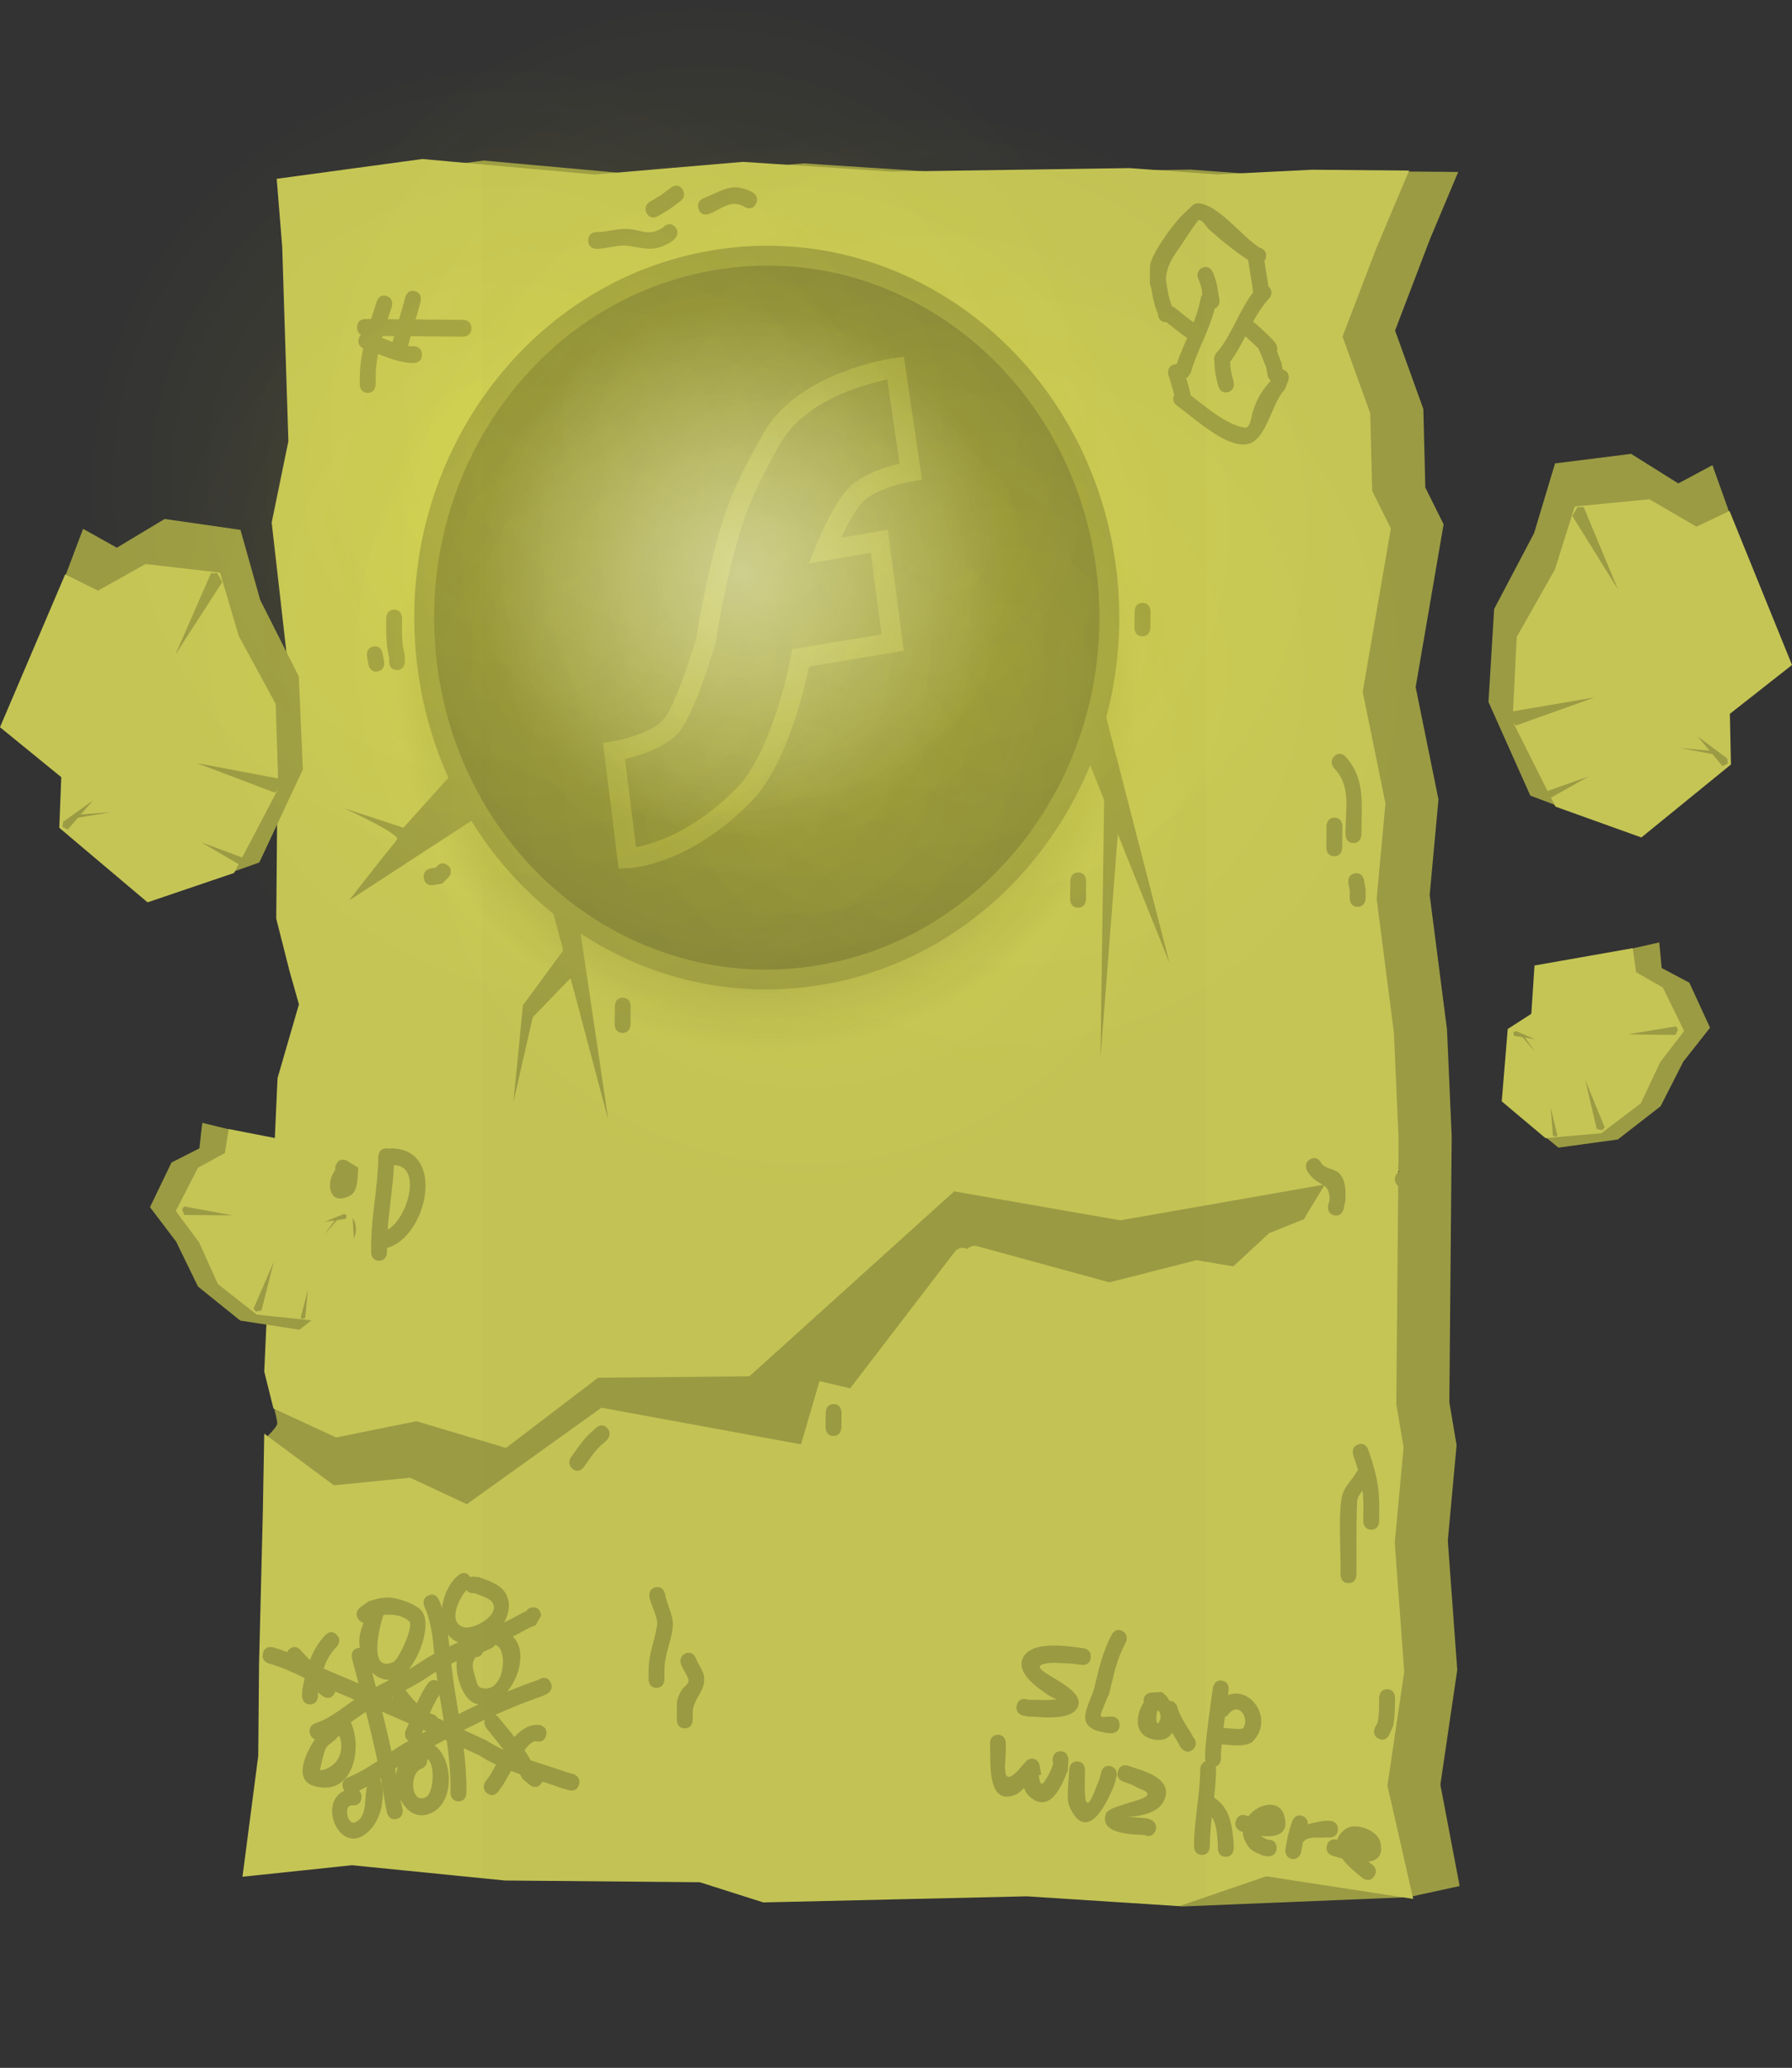 <svg viewBox="0,0,225.603,260.327" height="260.327" width="225.603" xmlns:xlink="http://www.w3.org/1999/xlink" xmlns="http://www.w3.org/2000/svg" version="1.1"><rect x="0" y="0" width="225.603" height="260.327" fill="#333333" stroke="none"/><defs><radialGradient id="color-1" gradientUnits="userSpaceOnUse" r="46.875" cy="131.646" cx="230.447"><stop stop-color="#5c5c29" offset="0"></stop><stop stop-opacity="0" stop-color="#5c5c29" offset="1"></stop></radialGradient><radialGradient id="color-2" gradientUnits="userSpaceOnUse" r="53" cy="116.869" cx="231.685"><stop stop-opacity="0.086" stop-color="#ffff3d" offset="0"></stop><stop stop-opacity="0" stop-color="#ffff3d" offset="1"></stop></radialGradient><radialGradient id="color-3" gradientUnits="userSpaceOnUse" r="53" cy="124.648" cx="206.615"><stop stop-opacity="0.086" stop-color="#ffff3d" offset="0"></stop><stop stop-opacity="0" stop-color="#ffff3d" offset="1"></stop></radialGradient><radialGradient id="color-4" gradientUnits="userSpaceOnUse" r="53" cy="145.899" cx="234.928"><stop stop-opacity="0.086" stop-color="#ffff3d" offset="0"></stop><stop stop-opacity="0" stop-color="#ffff3d" offset="1"></stop></radialGradient><radialGradient id="color-5" gradientUnits="userSpaceOnUse" r="53" cy="130.625" cx="260.564"><stop stop-opacity="0.086" stop-color="#ffff3d" offset="0"></stop><stop stop-opacity="0" stop-color="#ffff3d" offset="1"></stop></radialGradient><radialGradient id="color-6" gradientUnits="userSpaceOnUse" r="53" cy="99.286" cx="222.34"><stop stop-opacity="0.086" stop-color="#ffff3d" offset="0"></stop><stop stop-opacity="0" stop-color="#ffff3d" offset="1"></stop></radialGradient><radialGradient id="color-7" gradientUnits="userSpaceOnUse" r="53" cy="107.065" cx="197.27"><stop stop-opacity="0.086" stop-color="#ffff3d" offset="0"></stop><stop stop-opacity="0" stop-color="#ffff3d" offset="1"></stop></radialGradient><radialGradient id="color-8" gradientUnits="userSpaceOnUse" r="53" cy="128.316" cx="225.583"><stop stop-opacity="0.086" stop-color="#ffff3d" offset="0"></stop><stop stop-opacity="0" stop-color="#ffff3d" offset="1"></stop></radialGradient><radialGradient id="color-9" gradientUnits="userSpaceOnUse" r="53" cy="113.042" cx="251.219"><stop stop-opacity="0.086" stop-color="#ffff3d" offset="0"></stop><stop stop-opacity="0" stop-color="#ffff3d" offset="1"></stop></radialGradient><radialGradient id="color-10" gradientUnits="userSpaceOnUse" r="33.5" cy="118.329" cx="227.172"><stop stop-opacity="0.427" stop-color="#ffffff" offset="0"></stop><stop stop-opacity="0" stop-color="#ffffff" offset="1"></stop></radialGradient></defs><g transform="translate(-133.733,-46.286)"><g stroke-miterlimit="10"><path stroke-linecap="round" stroke-width="0.5" stroke="#9b9b44" fill="#9b9b44" d="M264.109,204.011l16.96,4.655l11.025,-2.817l4.993,0.839l4.79,-4.463l4.516,-1.815l4.313,-7.117l-28.253,4.962l-21.301,-3.722l-25.875,23.444l-19.002,0.185l-11.411,8.732l-10.971,-3.277l-10.018,2.031l-6.972,-3.242l-0.966,-3.895l1.658,-36.731l2.751,-9.515l-1.293,-4.605l-1.61,-6.374l0.147,-16.605l1.458,-14.12l-2.165,-19.099l2.091,-10.228l-0.781,-24.739l-0.601,-7.425l17.021,-2.323l21.65,1.958l18.682,-1.601l18.657,1.225l30.005,-0.441l10.993,0.804l12.006,-0.601l10.333,0.091l-3.405,8.096l-4.436,11.62l3.579,9.925l0.246,9.895l2.293,4.613l-3.514,20.462l2.875,14.158l-1.106,12.003l2.183,16.979l0.59,13.431l-0.296,33.476l0.911,5.395l-1.106,12.003l1.19,16.263l-2.128,14.467l2.389,12.565l-6.179,1.346l-28.511,1.169l-11.813,-2.397l-33.008,0.768l-7.978,-2.544l-24.666,-0.218l-19.317,-1.937l-12.345,1.304l1.788,-13.764l0.103,-11.659l0.478,-19.222l0.133,-7.449l7.203,5.364l9.759,-0.974l7.469,3.511l17.109,-12.303l25.709,4.732l2.32,-7.929l3.493,0.826l13.659,-17.899"></path><path stroke-linecap="butt" stroke-width="0" stroke="none" fill="#9b9b44" d="M167.248,232.441l-0.079,-5.108c0,0 1.47,-1.376 1.475,-1.865c0.005,-0.611 -1.312,-5.408 -1.312,-5.408l0.811,-25.881l133.67,0.243l-6.635,8.981c0,0 -4.339,3.404 -12.483,5.016c-2.931,0.58 -9.696,0.077 -13.559,-0.049c-4.803,-0.157 -6.935,-0.195 -12.883,-2.282c-4.481,-1.572 -12.716,20.21 -17.288,19.032c-1.246,-0.321 -1.775,6.296 -3.019,5.988c-9.29,-2.3 -18.477,-4.211 -26.624,-5.276c-2.127,-0.278 -5.392,10.952 -7.351,10.705c-7.185,-0.904 -14.623,0.207 -18.291,-0.295c-8.035,-1.098 -16.43,-3.802 -16.43,-3.802z"></path><path stroke-linecap="round" stroke-width="2.5" stroke="#c5c556" fill="#c5c556" d="M256.43,204.38l16.96,4.64l11.025,-2.808l4.993,0.837l4.79,-4.448l4.516,-1.809l4.313,-7.093l-28.253,4.945l-21.301,-3.71l-25.874,23.367l-19.002,0.184l-11.411,8.704l-10.972,-3.267l-10.018,2.024l-6.972,-3.231l-0.966,-3.882l1.657,-36.612l2.751,-9.484l-1.293,-4.59l-1.611,-6.353l0.146,-16.551l1.458,-14.074l-2.165,-19.037l2.09,-10.195l-0.782,-24.659l-0.601,-7.401l17.021,-2.315l21.65,1.952l18.682,-1.596l18.657,1.221l30.005,-0.439l10.993,0.802l12.006,-0.598l10.333,0.091l-3.405,8.07l-4.436,11.583l3.579,9.893l0.246,9.863l2.293,4.599l-3.514,20.395l2.875,14.112l-1.106,11.964l2.184,16.924l0.59,13.388l-0.295,33.367l0.911,5.378l-1.106,11.964l1.19,16.211l-2.128,14.42l2.888,12.704l-16.978,-2.615l-11.034,3.776l-18.99,-1.224l-33.008,0.765l-7.978,-2.536l-24.666,-0.218l-19.317,-1.932l-12.345,1.3l1.788,-13.719l0.103,-11.621l0.477,-19.16l0.133,-7.424l7.203,5.346l9.759,-0.97l7.469,3.5l17.109,-12.263l25.709,4.718l2.32,-7.903l3.493,0.823l13.658,-17.84"></path><path stroke-linecap="butt" stroke-width="0" stroke="none" fill="url(#color-1)" d="M277.32,132.061c-0.375,42.374 -21.664,76.539 -47.551,76.31c-25.887,-0.229 -46.569,-34.765 -46.195,-77.139c0.375,-42.374 21.664,-76.539 47.551,-76.31c25.887,0.229 46.569,34.765 46.195,77.139z"></path><g><path stroke-linecap="round" stroke-width="2.5" stroke="#9b9b44" fill="#9b9b44" d="M148.466,116.684l6.256,-3.763l8.304,1.194l2.297,8.162l4.79,9.495l0.483,11.141l-5.127,10.949l-9.847,3.51l-10.399,-9.687l0.149,-7.117l-7.681,-6.917l7.16,-18.989z"></path><path stroke-linecap="round" stroke-width="2.5" stroke="#c5c556" fill="#c5c556" d="M146.101,122.059l6.214,-3.477l8.16,0.941l2.148,7.291l4.583,8.448l0.319,9.994l-5.203,9.911l-9.746,3.307l-10.105,-8.532l0.247,-6.391l-7.467,-6.088l7.318,-17.16z"></path><path stroke-linecap="butt" stroke-width="0" stroke="none" fill="#9b9b44" d="M160.298,118.435l0.787,0.011l0.63,1.119l-5.904,9.14z"></path><path stroke-linecap="butt" stroke-width="0" stroke="none" fill="#9b9b44" d="M169.04,144.347l0.187,0.808l-0.867,0.927l-9.854,-3.727z"></path><path stroke-linecap="butt" stroke-width="0" stroke="none" fill="#9b9b44" d="M164.698,154.417l0.034,0.464l-0.558,0.429l-5.121,-2.998z"></path><path stroke-linecap="butt" stroke-width="0" stroke="none" fill="#9b9b44" d="M145.448,147.043l-3.188,3.676l-0.678,-0.348l0.109,-0.627z"></path><path stroke-linecap="butt" stroke-width="0" stroke="none" fill="#9b9b44" d="M147.761,148.534l-4.927,0.809l0.394,-0.483z"></path></g><g stroke-width="2.5" stroke="#9b9b44" fill="#818139"><path stroke-linecap="butt" d="M272.928,117.345c3.476,24.89 -12.808,48.063 -36.37,51.759c-23.562,3.696 -45.481,-13.484 -48.957,-38.374c-3.476,-24.89 12.808,-48.063 36.37,-51.759c23.562,-3.696 45.481,13.484 48.957,38.374z"></path><path stroke-linecap="round" d="M222.597,126.946c0,0 1.087,-7.287 3.068,-13.905c1.508,-5.037 3.872,-9.141 5.288,-11.628c4.133,-7.257 15.522,-8.812 15.522,-8.812l1.918,13.035c0,0 -4.459,0.724 -6.712,2.735c-1.891,1.687 -4.128,7.236 -4.128,7.236l6.881,-1.183l1.684,12.761l-11.573,1.919c0,0 -2.236,12.184 -7.078,17.158c-7.68,7.888 -14.745,8.078 -14.745,8.078l-1.687,-13.484c0,0 5.215,-0.869 7.166,-3.16c1.945,-2.283 4.397,-10.749 4.397,-10.749z"></path></g><path stroke-linecap="butt" stroke-width="0" stroke="none" fill="#9b9b44" d="M203.22,160.6l3.323,1.253l3.779,25.471z"></path><path stroke-linecap="butt" stroke-width="0" stroke="none" fill="#9b9b44" d="M205.496,164.763l1.176,3.515l-5.871,6.078l-2.439,10.716l1.208,-12.229z"></path><path stroke-linecap="butt" stroke-width="0" stroke="none" fill="#9b9b44" d="M177.671,159.651c0,0 3.981,-5.134 6.043,-7.661c0.553,-0.677 -6.654,-3.942 -6.654,-3.942l7.465,2.442l6.739,-7.494l3.459,5.557z"></path><g><path stroke-linecap="round" stroke-width="2.5" stroke="#9b9b44" fill="#9b9b44" d="M348.63,106.634l6.823,19.113l-7.803,6.78l0.024,7.118l-10.569,9.502l-9.783,-3.684l-4.932,-11.038l0.68,-11.131l4.957,-9.409l2.441,-8.12l8.323,-1.047l6.189,3.873z"></path><path stroke-linecap="round" stroke-width="2.5" stroke="#c5c556" fill="#c5c556" d="M350.811,112.313l7.014,17.287l-7.574,5.955l0.134,6.395l-10.254,8.352l-9.686,-3.478l-5.027,-10.001l0.496,-9.987l4.732,-8.366l2.276,-7.252l8.176,-0.796l6.152,3.586z"></path><path stroke-linecap="butt" stroke-width="0" stroke="none" fill="#9b9b44" d="M337.424,120.481l-5.742,-9.243l0.649,-1.108l0.787,0.002z"></path><path stroke-linecap="butt" stroke-width="0" stroke="none" fill="#9b9b44" d="M334.487,134.081l-9.919,3.552l-0.851,-0.942l0.201,-0.804z"></path><path stroke-linecap="butt" stroke-width="0" stroke="none" fill="#9b9b44" d="M333.764,144.026l-5.173,2.907l-0.55,-0.439l0.042,-0.463z"></path><path stroke-linecap="butt" stroke-width="0" stroke="none" fill="#9b9b44" d="M351.17,141.766l0.098,0.629l-0.685,0.336l-3.123,-3.732z"></path><path stroke-linecap="butt" stroke-width="0" stroke="none" fill="#9b9b44" d="M349.648,140.854l0.385,0.49l-4.912,-0.896z"></path></g><g><path stroke-linecap="round" stroke-width="2.5" stroke="#9b9b44" fill="#9b9b44" d="M341.749,168.941l3.704,1.965l2.108,4.588l-2.971,3.776l-2.781,5.465l-4.902,3.81l-6.605,0.907l-4.735,-3.865l1.078,-8.368l3.278,-2.202l0.688,-6.105l10.903,-2.45z"></path><path stroke-linecap="round" stroke-width="2.5" stroke="#c5c556" fill="#c5c556" d="M338.555,169.463l3.561,2.035l2.177,4.435l-2.624,3.421l-2.372,5.025l-4.434,3.36l-6.158,0.536l-4.611,-3.879l0.648,-7.849l2.98,-1.92l0.38,-5.731l10.124,-1.785z"></path><path stroke-linecap="butt" stroke-width="0" stroke="none" fill="#9b9b44" d="M344.73,175.495l0.246,0.403l-0.307,0.677l-6.033,-0.066z"></path><path stroke-linecap="butt" stroke-width="0" stroke="none" fill="#9b9b44" d="M335.759,188.217l-0.307,0.353l-0.697,-0.143l-1.453,-6.184z"></path><path stroke-linecap="butt" stroke-width="0" stroke="none" fill="#9b9b44" d="M329.804,189.24l-0.2,0.166l-0.373,-0.145l-0.273,-3.554z"></path><path stroke-linecap="butt" stroke-width="0" stroke="none" fill="#9b9b44" d="M327.007,177.128l-2.686,-0.439l-0.059,-0.455l0.319,-0.146z"></path><path stroke-linecap="butt" stroke-width="0" stroke="none" fill="#9b9b44" d="M327.069,178.777l-1.939,-2.237l0.345,0.045z"></path></g><path stroke-linecap="butt" stroke-width="NaN" stroke="none" fill="#9b9b44" d="M270.61,141.695l1.863,-7.168l8.508,33.039z"></path><path stroke-linecap="butt" stroke-width="0" stroke="none" fill="#9b9b44" d="M272.808,141.926l1.951,5.511l-2.484,32.097z"></path><path stroke-linecap="butt" stroke-width="0.5" stroke="none" fill="#9b9b44" d="M176.499,264.884c-0.081,0.019 -0.172,0.031 -0.267,0.027c-0.115,0.232 -0.279,0.373 -0.279,0.373c-0.363,0.307 -0.767,0.567 -1.089,0.923c-0.355,0.393 -0.88,2.976 -0.829,2.967c2.22,-0.363 3.109,-2.351 2.463,-4.289zM173.304,271.141c-2.579,-0.738 -1.277,-3.861 0.078,-5.889c-0.239,-0.075 -0.482,-0.262 -0.611,-0.685c-0.307,-1.005 0.644,-1.331 0.644,-1.331c2.029,-0.689 3.241,-1.838 4.943,-2.972c-0.801,-0.342 -1.604,-0.683 -2.41,-1.021c-0.031,0.102 -0.08,0.208 -0.152,0.32c-0.562,0.874 -1.389,0.281 -1.389,0.281l-0.656,-0.492c-0.002,0.009 -0.003,0.017 -0.005,0.026l0.016,0.427c0,0 -0.009,1.056 -1.009,1.048c-1,-0.009 -0.991,-1.065 -0.991,-1.065l0.027,-0.841c0.093,-0.467 0.186,-0.921 0.288,-1.365c-0.031,-0.033 -0.062,-0.067 -0.093,-0.1c-1.432,-0.683 -2.86,-1.351 -4.428,-1.777c0,0 -0.968,-0.265 -0.716,-1.288c0.252,-1.023 1.219,-0.758 1.219,-0.758c0.626,0.172 1.231,0.38 1.823,0.61c0.05,-0.103 0.123,-0.209 0.224,-0.314c0.714,-0.741 1.414,0.013 1.414,0.013c0.409,0.44 0.818,0.88 1.228,1.32c0.435,-1.142 1.039,-2.203 1.975,-3.193c0,0 0.714,-0.741 1.414,0.013c0.7,0.753 -0.013,1.494 -0.013,1.494c-0.817,0.826 -1.307,1.747 -1.649,2.741c0.289,0.13 0.581,0.257 0.877,0.38c1.178,0.492 2.35,0.986 3.517,1.483c-0.274,-1.042 -0.55,-2.088 -0.826,-3.143c0,0 -0.266,-1.018 0.698,-1.3c0.105,-0.031 0.202,-0.046 0.291,-0.049c-0.085,-0.561 -0.085,-1.121 0.012,-1.638c0.077,-0.411 0.251,-0.953 0.45,-1.507c-0.213,-0.029 -0.442,-0.146 -0.646,-0.439c-0.593,-0.85 0.213,-1.477 0.213,-1.477l1.091,-0.781c0.907,-0.301 1.873,-0.542 2.819,-0.447c1.067,0.107 3.22,0.82 3.881,1.712c1.154,1.557 -0.099,5.377 -1.66,7.31c0.545,-0.315 1.083,-0.646 1.61,-1.001c0.513,-0.345 1.05,-0.664 1.603,-0.962c-0.19,-2.032 -0.409,-4.177 -1.237,-5.92c0,0 -0.439,-0.949 0.46,-1.413c0.899,-0.465 1.337,0.484 1.337,0.484c0.157,0.346 0.294,0.701 0.416,1.064c0.172,-1.554 0.906,-3.145 2.092,-4.141c0,0 0.787,-0.653 1.404,0.177c0.024,0.032 0.045,0.063 0.065,0.095c0.193,-0.066 0.354,-0.065 0.354,-0.065l0.723,0.063c1.091,0.411 2.635,0.879 3.297,1.931c0.753,1.196 0.549,2.584 -0.118,3.768c0.993,-0.428 1.829,-0.995 2.808,-1.419c0.134,-0.246 0.385,-0.477 0.855,-0.473c1,0.009 0.991,1.065 0.991,1.065l-0.694,1.207c-1.053,0.351 -1.893,0.945 -2.868,1.418c1.655,1.512 1.003,4.885 -0.694,6.923c1.266,-0.524 2.553,-1.015 3.869,-1.468l0.27,-0.152c0,0 0.899,-0.465 1.337,0.484c0.439,0.949 -0.46,1.413 -0.46,1.413l-0.533,0.264c-2.059,0.701 -4.044,1.504 -5.99,2.383c0.252,0.117 0.409,0.315 0.409,0.315c0.659,0.828 1.35,1.634 2.011,2.463c0.917,-1.004 1.976,-1.664 3.217,-1.497c0,0 0.979,0.216 0.773,1.25c-0.205,1.034 -1.184,0.818 -1.184,0.818c-0.384,-0.18 -0.953,0.327 -1.556,1.103c0.283,0.415 0.551,0.84 0.797,1.282c1.556,0.521 3.132,0.983 4.637,1.527l0.725,0.195c0,0 0.968,0.265 0.716,1.288c-0.252,1.023 -1.219,0.758 -1.219,0.758l-0.872,-0.242c-0.831,-0.301 -1.68,-0.579 -2.533,-0.855c-0.035,0.082 -0.083,0.166 -0.145,0.252c-0.607,0.84 -1.402,0.199 -1.402,0.199l-0.955,-0.803c-0.099,-0.195 -0.201,-0.387 -0.307,-0.577c-0.38,-0.133 -0.759,-0.271 -1.134,-0.414c-0.422,0.728 -0.773,1.372 -0.974,1.72l-0.638,0.884c0,0 -0.607,0.84 -1.402,0.199c-0.794,-0.641 -0.187,-1.481 -0.187,-1.481l0.577,-0.796c0.233,-0.402 0.479,-0.852 0.74,-1.322c-0.737,-0.347 -1.455,-0.733 -2.144,-1.175c-0.644,-0.297 -1.287,-0.593 -1.929,-0.888c0.219,1.785 0.361,3.586 0.344,5.427l-0.002,0.211c0,0 -0.009,1.056 -1.009,1.048c-1,-0.009 -0.991,-1.065 -0.991,-1.065l0.002,-0.211c0.019,-2.169 -0.187,-4.284 -0.48,-6.385c-0.067,-0.031 -0.134,-0.061 -0.201,-0.092c-1.263,0.674 -2.526,1.37 -3.8,2.08c-0.854,0.476 -1.679,1.017 -2.499,1.567c0.28,1.415 0.534,2.843 0.753,4.29l0.177,0.764c0,0 0.233,1.027 -0.739,1.275c-0.972,0.248 -1.206,-0.779 -1.206,-0.779l-0.208,-0.93c-0.168,-1.152 -0.361,-2.29 -0.573,-3.42c-1.118,0.726 -2.257,1.397 -3.476,1.876c0,0 -0.94,0.363 -1.282,-0.63c-0.342,-0.992 0.597,-1.355 0.597,-1.355c1.307,-0.494 2.527,-1.25 3.73,-2.057c-0.436,-2.075 -0.928,-4.128 -1.449,-6.185c-0.1,0.063 -0.199,0.127 -0.298,0.192c-0.565,0.37 -1.088,0.745 -1.604,1.108c1.533,3.293 0.266,9.426 -4.595,8.036zM182.012,249.597c-0.017,0.067 -0.033,0.107 -0.033,0.107c-0.352,0.904 -2.042,7.312 1.261,5.817c0.7,-0.317 2.638,-4.529 2.01,-5.117c-0.819,-0.766 -2.101,-0.94 -3.238,-0.808zM192.46,246.458c-0.979,1.09 -2.429,4.14 -0.29,4.694c1.202,0.311 4.753,-1.606 3.46,-3.256c-0.334,-0.426 -1.735,-0.879 -2.276,-1.076l-0.077,0.056c0,0 -0.533,-0.005 -0.817,-0.418zM181.058,258.667c0.568,-0.307 1.14,-0.605 1.711,-0.905c-0.84,0.021 -1.582,-0.334 -2.183,-0.905c0.158,0.605 0.315,1.208 0.471,1.81zM196.092,253.361c-0.183,0.286 -0.47,0.417 -0.47,0.417c-0.412,0.184 -0.778,0.344 -1.091,0.503c-0.107,0.29 -0.351,0.623 -0.904,0.627c-0.442,0.486 -0.509,1.154 -0.104,2.38c0.176,0.532 0.25,1.338 0.765,1.484c3.009,0.853 3.479,-4.99 1.805,-5.411zM190.307,253.547c0.374,-0.17 0.751,-0.334 1.131,-0.496c-0.551,-0.215 -0.986,-0.562 -1.315,-1c0.07,0.497 0.129,0.997 0.184,1.496zM193.638,260.771c-1.606,-0.485 -2.567,-3.372 -2.417,-5.356c-0.229,0.104 -0.457,0.209 -0.683,0.317c0.009,0.083 0.019,0.166 0.028,0.249c0.239,2.061 0.582,4.081 0.91,6.095c0.829,-0.419 1.661,-0.827 2.499,-1.222c-0.112,-0.021 -0.224,-0.048 -0.337,-0.083zM194.968,265.39c0.698,0.454 1.429,0.847 2.184,1.198c-0.704,-0.919 -1.447,-1.813 -2.185,-2.739c0,0 -0.412,-0.517 -0.185,-1.073c-0.889,0.42 -1.772,0.855 -2.652,1.303c0.944,0.433 1.889,0.87 2.837,1.311zM184.83,264.078l0.169,-0.341c0.063,-0.161 0.127,-0.325 0.191,-0.491c-1.112,-0.495 -2.225,-0.986 -3.341,-1.473c0.415,1.667 0.811,3.332 1.176,5.009c0.66,-0.444 1.325,-0.874 2.006,-1.254c0.048,-0.027 0.096,-0.054 0.144,-0.081c-0.77,-0.493 -0.346,-1.369 -0.346,-1.369zM183.148,259.92c-0.046,0.024 -0.091,0.048 -0.137,0.072c0.052,0.023 0.104,0.045 0.156,0.068c-0.009,-0.045 -0.016,-0.091 -0.019,-0.14zM187.576,258.236c0,0 0.519,-0.717 1.224,-0.32c-0.056,-0.391 -0.109,-0.783 -0.159,-1.177c-0.271,0.162 -0.537,0.331 -0.796,0.507c-0.995,0.676 -2.028,1.261 -3.071,1.819c0.123,0.106 0.192,0.205 0.192,0.205c0.401,0.579 0.813,1.038 1.256,1.44c0.399,-0.893 0.843,-1.752 1.353,-2.474zM188.03,262.05c0.182,0.023 0.598,0.12 0.795,0.524c0.258,0.116 0.516,0.233 0.774,0.35c-0.176,-1.087 -0.361,-2.175 -0.535,-3.268c-0.456,0.647 -0.851,1.45 -1.204,2.282c0.056,0.037 0.113,0.074 0.17,0.111zM186.857,264.518c0.177,-0.097 0.353,-0.193 0.53,-0.289c-0.119,-0.054 -0.239,-0.107 -0.358,-0.161c-0.058,0.154 -0.115,0.304 -0.171,0.45z"></path><path stroke-linecap="butt" stroke-width="0.5" stroke="none" fill="#9b9b44" d="M178.67,270.201c0.009,-1.056 1.009,-1.048 1.009,-1.048l1.632,0.254c0.55,1.79 0.789,1.921 0.522,3.926c-0.081,0.61 -0.248,1.215 -0.498,1.772c-0.25,0.557 -0.574,1.091 -0.984,1.53c-3.933,4.215 -7.415,-4.807 -2.091,-5.17c0,0 1,0.009 0.991,1.065c-0.009,1.056 -1.009,1.048 -1.009,1.048c-1.374,-0.29 -0.791,2.511 0.145,2.144c1.814,-0.71 1.054,-3.462 1.644,-4.692l-0.368,0.236c0,0 -1,-0.009 -0.991,-1.065z"></path><path stroke-linecap="butt" stroke-width="0.5" stroke="none" fill="#9b9b44" d="M187.479,267.751c0.184,0.821 -0.604,1.17 -0.604,1.17c-1.728,0.524 -1.418,4.635 0.502,3.596c0.988,-0.535 1.172,-4.389 0.101,-4.766zM185.909,267.064c-0.17,-0.884 0.683,-1.176 0.683,-1.176l1.114,-0.235c2.887,0.898 3.592,7.019 0.599,8.735c-3.649,2.091 -6.035,-3.954 -4.001,-6.479c0.388,-0.481 1.042,-0.601 1.605,-0.844z"></path><path stroke-linecap="butt" stroke-width="0.5" stroke="none" fill="#9b9b44" d="M280.495,86.843c-0.904,-0.008 -0.983,-0.872 -0.99,-1.038c-0.547,-1.297 -0.692,-2.427 -0.948,-3.843c0,0 -0.187,-1.038 0.795,-1.236c0.982,-0.199 1.169,0.839 1.169,0.839c0.235,1.305 0.312,2.346 0.883,3.546l0.1,0.685c0,0 -0.009,1.056 -1.009,1.048z"></path><path stroke-linecap="butt" stroke-width="0.5" stroke="none" fill="#9b9b44" d="M284.888,83.84c0,0 0.047,-0.262 0.219,-0.498l-0.019,-0.106c-0.043,-0.623 -0.221,-1.245 -0.49,-1.801c0,0 -0.439,-0.949 0.46,-1.413c0.899,-0.465 1.337,0.484 1.337,0.484c0.342,0.764 0.59,1.594 0.673,2.435l0.183,1.007c0,0 0.16,0.887 -0.593,1.178c-0.715,2.854 -2.202,5.255 -3.012,8.07l-0.356,0.546c0,0 -0.083,0.086 -0.22,0.17c0.167,0.549 0.323,1.102 0.462,1.66l0.101,0.445c0,0 0.233,1.027 -0.739,1.275c-0.972,0.248 -1.206,-0.779 -1.206,-0.779l-0.091,-0.402c-0.215,-0.868 -0.476,-1.723 -0.754,-2.571c0,0 -0.328,-0.998 0.617,-1.345c0.155,-0.057 0.293,-0.078 0.416,-0.073c0.925,-2.824 2.473,-5.278 3.011,-8.283z"></path><path stroke-linecap="butt" stroke-width="0.5" stroke="none" fill="#9b9b44" d="M293.492,82.407c0.7,0.753 -0.013,1.494 -0.013,1.494l-0.161,0.165c-1.965,2.246 -2.932,5.415 -4.713,7.764c0.011,0.594 0.077,1.191 0.239,1.757l0.197,0.755c0,0 0.266,1.018 -0.698,1.3c-0.964,0.282 -1.23,-0.737 -1.23,-0.737l-0.19,-0.728c-0.214,-0.806 -0.303,-1.651 -0.316,-2.49c-0.051,-0.233 -0.002,-0.45 0.066,-0.617c0.055,-0.169 0.155,-0.361 0.336,-0.497c1.768,-2.122 2.751,-5.194 4.471,-7.475l-0.078,-0.723c-0.196,-1.203 -0.391,-2.406 -0.571,-3.613c0,0 -0.155,-1.044 0.833,-1.208c0.988,-0.165 1.143,0.879 1.143,0.879c0.178,1.196 0.371,2.389 0.566,3.582l0.034,0.309c0.028,0.026 0.057,0.054 0.085,0.085z"></path><path stroke-linecap="butt" stroke-width="0.5" stroke="none" fill="#9b9b44" d="M294.475,94.342c-0.982,0.199 -1.169,-0.839 -1.169,-0.839l-0.167,-0.957c-0.301,-0.774 -0.612,-1.544 -0.933,-2.309c0,0 -0.405,-0.965 0.509,-1.395c0.914,-0.429 1.319,0.536 1.319,0.536c0.356,0.849 0.696,1.706 1.023,2.568l0.214,1.159c0,0 0.187,1.038 -0.795,1.236z"></path><path stroke-linecap="butt" stroke-width="0.5" stroke="none" fill="#9b9b44" d="M295.267,92.825c0.959,0.299 0.675,1.312 0.675,1.312l-0.465,1.192c-1.81,1.873 -2.297,6.801 -5.084,6.921c-2.685,0.115 -6.464,-3.459 -8.496,-4.901c0,0 -0.827,-0.593 -0.264,-1.467c0.562,-0.874 1.389,-0.281 1.389,-0.281c2.078,1.505 4.826,4.086 7.421,4.537c0.672,0.117 0.838,-1.402 0.938,-1.762c0.537,-1.923 1.345,-3.148 2.695,-4.553l-0.052,-0.283c0,0 0.284,-1.013 1.243,-0.715z"></path><path stroke-linecap="butt" stroke-width="0.5" stroke="none" fill="#9b9b44" d="M289.813,86.867c0.562,-0.874 1.389,-0.281 1.389,-0.281l0.699,0.513c0.834,0.786 1.638,1.444 2.373,2.339c0,0 0.651,0.801 -0.107,1.49c-0.759,0.689 -1.41,-0.112 -1.41,-0.112c-0.664,-0.826 -1.42,-1.418 -2.187,-2.139l-0.493,-0.343c0,0 -0.827,-0.593 -0.264,-1.467z"></path><path stroke-linecap="butt" stroke-width="0.5" stroke="none" fill="#9b9b44" d="M284.825,88.516c-0.456,0.941 -1.346,0.461 -1.346,0.461l-0.505,-0.282c-0.868,-0.623 -1.694,-1.285 -2.528,-1.958c0,0 -0.794,-0.641 -0.187,-1.481c0.607,-0.84 1.402,-0.199 1.402,-0.199c0.804,0.649 1.6,1.289 2.438,1.889l0.291,0.148c0,0 0.89,0.48 0.435,1.421z"></path><path stroke-linecap="butt" stroke-width="0.5" stroke="none" fill="#9b9b44" d="M293.065,78.836c-0.325,0.999 -1.271,0.657 -1.271,0.657l-0.468,-0.189c-1.832,-1.103 -3.683,-2.643 -5.308,-4.059c-0.463,-0.403 -0.751,-1.189 -1.347,-1.262c-0.14,-0.017 -1.367,1.848 -1.492,2.049c-1.317,2.111 -2.667,3.289 -2.69,5.844c0,0 -0.009,1.056 -1.009,1.048c-1,-0.009 -0.991,-1.065 -0.991,-1.065c0.002,-0.28 0.011,-2.244 0.056,-2.388c0.586,-1.877 3.077,-5.334 4.541,-6.584c0.435,-0.371 0.821,-0.995 1.38,-1.006c2.483,-0.05 5.762,4.341 7.849,5.584l0.13,0.028c0,0 0.946,0.342 0.621,1.342z"></path><path stroke-linecap="butt" stroke-width="0.5" stroke="none" fill="#9b9b44" d="M261.724,261.008c0.205,-1.034 1.184,-0.818 1.184,-0.818l0.303,0.088c0.4,0.004 0.8,0.007 1.2,0.011c0.455,0.004 0.91,0.023 1.364,0.013c0.012,-0 0.493,-0.068 0.96,-0.074c-0.431,-0.195 -0.902,-0.443 -1.144,-0.614c-1.024,-0.721 -3.718,-2.466 -3.191,-4.304c0.768,-2.68 5.982,-1.765 7.793,-1.511c0,0 0.991,0.14 0.858,1.187c-0.133,1.047 -1.124,0.907 -1.124,0.907c-0.853,-0.122 -1.713,-0.216 -2.574,-0.226c-0.49,-0.006 -0.983,-0.077 -1.47,-0.022c-4.489,0.509 4.688,2.7 3.562,5.472c-0.776,1.911 -4.775,1.288 -6.251,1.275l-0.695,-0.132c0,0 -0.979,-0.216 -0.773,-1.25z"></path><path stroke-linecap="butt" stroke-width="0.5" stroke="none" fill="#9b9b44" d="M274.683,263.443c-0.009,1.056 -1.009,1.048 -1.009,1.048l-0.596,-0.026c-0.869,-0.201 -2.13,-0.329 -2.6,-1.355c-0.514,-1.124 0.712,-3.125 0.971,-4.161c0.623,-2.499 1.009,-4.533 2.257,-6.902c0,0 0.487,-0.923 1.36,-0.41c0.873,0.514 0.386,1.437 0.386,1.437c-1.179,2.232 -1.49,4.027 -2.06,6.372c-0.025,0.101 -1.137,2.576 -1.091,2.794c0.087,0.411 0.796,0.077 1.187,0.158l0.204,-0.019c0,0 1,0.009 0.991,1.065z"></path><path stroke-linecap="butt" stroke-width="0.5" stroke="none" fill="#9b9b44" d="M283.964,266.491c-0.714,0.741 -1.414,-0.013 -1.414,-0.013l-0.264,-0.342c-0.308,-0.598 -0.656,-1.162 -0.993,-1.727c-0.409,0.73 -1.204,1.136 -2.491,0.828c-2.402,-0.575 -2.086,-3.083 -1.078,-4.644c-0.176,-0.97 0.753,-1.206 0.753,-1.206l1.529,-0.096c0.387,0.261 0.722,0.661 0.985,1.134c0.745,-0.05 0.97,0.771 0.97,0.771c0.334,1.364 1.419,2.643 2.082,3.929l-0.066,-0.129c0,0 0.7,0.753 -0.013,1.494zM279.531,261.55c-0.355,0.463 -0.256,2.036 0.054,1.62c0.403,-0.54 0.279,-1.184 -0.054,-1.62z"></path><path stroke-linecap="butt" stroke-width="0.5" stroke="none" fill="#9b9b44" d="M285.039,279.805c-1,-0.009 -0.991,-1.065 -0.991,-1.065l0.002,-0.211c0.034,-3.192 0.756,-6.301 0.784,-9.502c0,0 0.007,-0.802 0.671,-1.003c-0.06,-0.2 -0.059,-0.365 -0.059,-0.365l0.009,-0.805c0.186,-2.716 0.607,-5.404 0.979,-8.098c0,0 0.144,-1.046 1.134,-0.894c0.99,0.151 0.845,1.197 0.845,1.197c-0.029,0.207 -0.058,0.414 -0.087,0.622c2.915,-1.121 5.735,2.997 3.21,5.752c-0.788,0.86 -2.791,0.542 -3.998,0.461c-0.033,0.369 -0.063,0.739 -0.088,1.109l-0.004,0.674c0,0 -0.007,0.802 -0.671,1.003c0.06,0.2 0.059,0.365 0.059,0.365c-0.028,3.201 -0.762,6.314 -0.784,9.502l-0.002,0.211c0,0 -0.009,1.056 -1.009,1.048zM290.21,263.853c0.913,-1.101 -0.493,-3.539 -1.862,-1.706c0,0 -0.159,0.189 -0.409,0.299c-0.061,0.454 -0.12,0.908 -0.176,1.362c0.878,0.085 2.278,0.249 2.447,0.045z"></path><path stroke-linecap="butt" stroke-width="0.5" stroke="none" fill="#9b9b44" d="M267.254,266.759c1,0.009 0.991,1.065 0.991,1.065l-0.083,1.343c-0.51,1.297 -1.484,3.868 -3.117,4.006c-0.987,0.084 -2.105,-0.847 -2.396,-1.807c-0.32,0.358 -0.651,0.697 -1.077,0.869c-3.735,1.506 -3.065,-4.432 -3.205,-6.418c0,0 -0.074,-1.054 0.924,-1.132c0.997,-0.079 1.071,0.975 1.071,0.975c0.141,2.035 -0.888,6.053 1.546,3.495l0.994,-1.134c0.185,-0.213 0.451,-0.345 0.746,-0.342c0.497,0.004 0.906,0.391 0.979,0.894l0.187,1.146l-0.325,0.059c0.235,1.241 0.324,1.755 1.455,-0.45c0.156,-0.304 0.246,-0.641 0.369,-0.962l-0.067,-0.559c0,0 0.009,-1.056 1.009,-1.048z"></path><path stroke-linecap="butt" stroke-width="0.5" stroke="none" fill="#9b9b44" d="M273.58,268.642c0.968,0.265 0.716,1.288 0.716,1.288l-0.25,0.979c-0.894,2.3 -3.482,7.753 -5.697,2.76c-0.423,-0.953 -0.025,-3.578 -0.016,-4.576c0,0 0.009,-1.056 1.009,-1.048c1,0.009 0.991,1.065 0.991,1.065c-0.016,1.785 -0.311,6.597 1.249,2.577c0.204,-0.527 0.409,-1.053 0.614,-1.579l0.165,-0.708c0,0 0.252,-1.023 1.219,-0.758z"></path><path stroke-linecap="butt" stroke-width="0.5" stroke="none" fill="#9b9b44" d="M279.159,276.845c-0.456,0.941 -1.346,0.461 -1.346,0.461l0.176,0.005c-1.055,-0.089 -6,0.076 -5.023,-2.698c0.468,-1.329 7.672,-1.846 4.37,-3.088c-0.376,-0.141 -0.715,-0.377 -1.085,-0.534c-0.375,-0.159 -0.765,-0.276 -1.147,-0.414c0,0 -0.946,-0.342 -0.621,-1.342c0.325,-0.999 1.271,-0.657 1.271,-0.657c1.617,0.588 5.719,1.431 4.578,4.279c-0.743,1.854 -3.607,2.133 -4.639,2.16c0.233,0.01 0.584,0.03 1.076,0.069c0.461,0.037 0.922,0.078 1.382,0.116l0.574,0.22c0,0 0.89,0.48 0.435,1.421z"></path><path stroke-linecap="butt" stroke-width="0.5" stroke="none" fill="#9b9b44" d="M288.037,280.043c-1,-0.009 -0.991,-1.065 -0.991,-1.065l0.009,-0.423c-0.119,-1.413 -0.132,-3.407 -1.384,-4.071c0,0 -0.853,-0.551 -0.33,-1.452c0.522,-0.901 1.375,-0.35 1.375,-0.35c1.885,1.343 2.13,3.368 2.33,5.681l-0.001,0.633c0,0 -0.009,1.056 -1.009,1.048z"></path><path stroke-linecap="butt" stroke-width="0.5" stroke="none" fill="#9b9b44" d="M294.447,278.938c-0.009,1.056 -1.009,1.048 -1.009,1.048l-0.671,-0.082c-1.12,-0.514 -1.688,-0.557 -2.307,-1.904c-0.168,-0.366 -0.251,-0.729 -0.264,-1.081c-0.092,-0.029 -0.175,-0.057 -0.247,-0.083c0,0 -0.946,-0.342 -0.621,-1.342c0.325,-0.999 1.271,-0.657 1.271,-0.657c0.092,0.034 0.193,0.064 0.3,0.089c1.28,-1.61 3.909,-2.199 4.524,-0.036c0.682,2.395 -1.163,2.726 -2.947,2.526c0.314,0.268 0.776,0.424 1.051,0.532l-0.071,-0.076c0,0 1,0.009 0.991,1.065z"></path><path stroke-linecap="butt" stroke-width="0.5" stroke="none" fill="#9b9b44" d="M302.168,276.576c-0.009,1.056 -1.009,1.048 -1.009,1.048l-0.5,-0.01c-0.7,0.067 -2.049,-0.157 -2.649,0.359c-0.091,0.078 -0.176,0.162 -0.257,0.251c-0.005,0.029 -0.011,0.058 -0.016,0.087l-0.022,0.12l0.017,0.004l-0.206,1.036c-0.088,0.493 -0.5,0.864 -0.992,0.86c-0.552,-0.005 -0.996,-0.482 -0.991,-1.065c0.001,-0.072 0.008,-0.142 0.022,-0.209l0.207,-1.14c0.027,-0.148 0.057,-0.296 0.09,-0.444c-0.013,-0.1 0.012,-0.198 0.067,-0.294c0.137,-0.571 0.311,-1.133 0.52,-1.678c0,0 0.38,-0.978 1.305,-0.577c0.57,0.247 0.645,0.714 0.618,1.035c0.879,-0.249 1.738,-0.411 2.106,-0.447l0.7,0.001c0,0 1,0.009 0.991,1.065z"></path><path stroke-linecap="butt" stroke-width="0.5" stroke="none" fill="#9b9b44" d="M306.748,282.485c-0.562,0.874 -1.389,0.281 -1.389,0.281l-0.343,-0.248c-0.671,-0.542 -1.653,-1.347 -2.314,-2.257c-0.479,-0.125 -0.905,-0.253 -1.226,-0.347c0,0 -0.962,-0.286 -0.69,-1.303c0.272,-1.017 1.234,-0.73 1.234,-0.73c0.017,0.005 0.035,0.01 0.054,0.015c0.141,-0.466 0.474,-0.927 1.069,-1.364c1.185,-0.87 3.979,0.135 4.348,1.622c0.426,1.716 -0.341,2.365 -1.486,2.508c0.12,0.095 0.203,0.158 0.226,0.177l0.253,0.18c0,0 0.827,0.593 0.264,1.467z"></path><path stroke-linecap="butt" stroke-width="0.5" stroke="none" fill="#9b9b44" d="M186.855,90.945c-0.009,1.056 -1.009,1.048 -1.009,1.048l-0.2,-0.002c-1.454,-0.034 -2.901,-0.591 -4.319,-1.143c-0.183,0.938 -0.296,1.875 -0.295,2.792l-0.009,1.056c0,0 -0.009,1.056 -1.009,1.048c-1,-0.009 -0.991,-1.065 -0.991,-1.065l0.009,-1.056c0.019,-1.155 0.178,-2.318 0.419,-3.474c-0.248,-0.126 -0.764,-0.489 -0.535,-1.268c0.06,-0.206 0.148,-0.357 0.25,-0.467c-0.245,-0.136 -0.484,-0.403 -0.48,-0.922c0.009,-1.056 1.009,-1.048 1.009,-1.048c0.251,0.002 0.501,0.004 0.752,0.007c0.236,-0.754 0.481,-1.498 0.719,-2.229c0,0 0.325,-0.999 1.271,-0.657c0.946,0.342 0.621,1.342 0.621,1.342c-0.166,0.51 -0.34,1.033 -0.514,1.563c0.474,0.004 0.947,0.008 1.421,0.013c0.277,-0.92 0.554,-1.84 0.785,-2.785c0,0 0.252,-1.023 1.219,-0.758c0.968,0.265 0.716,1.288 0.716,1.288c-0.19,0.77 -0.409,1.523 -0.634,2.274c1.881,0.017 3.762,0.033 5.644,0.05l0.4,0.004c0,0 1,0.009 0.991,1.065c-0.009,1.056 -1.009,1.048 -1.009,1.048c-2.142,-0.019 -4.4,-0.039 -6.649,-0.059c-0.115,0.41 -0.226,0.822 -0.327,1.239c0.191,0.022 0.379,0.033 0.564,0.031l0.2,0.002c0,0 1,0.009 0.991,1.065zM183.352,88.59c-0.491,-0.004 -0.981,-0.009 -1.466,-0.013c-0.023,0.08 -0.046,0.16 -0.069,0.241c0.441,0.18 0.891,0.364 1.341,0.527c0.062,-0.253 0.127,-0.505 0.194,-0.755z"></path><path stroke-linecap="butt" stroke-width="0.5" stroke="none" fill="#9b9b44" d="M304.116,152.416c-1,-0.009 -0.991,-1.065 -0.991,-1.065l0.006,-0.635c0.029,-2.781 0.647,-5.57 -1.439,-7.717c0,0 -0.7,-0.753 0.013,-1.494c0.714,-0.741 1.414,0.013 1.414,0.013c2.463,2.731 2.042,5.724 2.011,9.218l-0.006,0.633c0,0 -0.009,1.056 -1.009,1.048z"></path><path stroke-linecap="butt" stroke-width="0.5" stroke="none" fill="#9b9b44" d="M304.645,160.45c-1,-0.009 -0.991,-1.065 -0.991,-1.065l0.013,-0.952c-0.059,-0.318 -0.118,-0.637 -0.177,-0.955c0,0 -0.187,-1.038 0.795,-1.236c0.982,-0.199 1.169,0.839 1.169,0.839c0.068,0.387 0.136,0.774 0.204,1.161l-0.005,1.161c0,0 -0.009,1.056 -1.009,1.048z"></path><path stroke-linecap="butt" stroke-width="0.5" stroke="none" fill="#9b9b44" d="M301.701,154.085c-1,-0.009 -0.991,-1.065 -0.991,-1.065c0.007,-0.775 0.017,-1.972 0.024,-2.747c0,0 0.009,-1.056 1.009,-1.048c1,0.009 0.991,1.065 0.991,1.065c-0.007,0.775 -0.014,1.549 -0.021,2.324l-0.004,0.423c0,0 -0.009,1.056 -1.009,1.048z"></path><path stroke-linecap="butt" stroke-width="0.5" stroke="none" fill="#9b9b44" d="M301.659,199.272c-0.968,-0.265 -0.716,-1.288 -0.716,-1.288l0.175,-0.587c0.049,-2.531 -1.523,-1.545 -2.825,-3.708c0,0 -0.506,-0.91 0.356,-1.446c0.862,-0.536 1.369,0.374 1.369,0.374c0.42,0.875 1.804,0.733 2.407,1.479c0.819,1.013 0.694,2.165 0.693,3.318l-0.24,1.099c0,0 -0.252,1.023 -1.219,0.758z"></path><path stroke-linecap="butt" stroke-width="0.5" stroke="none" fill="#9b9b44" d="M309.342,194.723c0.004,-0.408 0.226,-0.761 0.549,-0.934c-0.088,-0.159 -0.138,-0.344 -0.136,-0.542c0.005,-0.583 0.457,-1.052 1.009,-1.048c0.552,0.005 0.996,0.482 0.991,1.065c-0.004,0.408 -0.226,0.761 -0.549,0.934c0.088,0.159 0.138,0.344 0.136,0.542c-0.005,0.583 -0.457,1.052 -1.009,1.048c-0.552,-0.005 -0.996,-0.482 -0.991,-1.065z"></path><path stroke-linecap="butt" stroke-width="0.5" stroke="none" fill="#9b9b44" d="M303.492,245.596c-1,-0.009 -0.991,-1.065 -0.991,-1.065l0.002,-0.212c0.029,-2.819 -0.26,-6.392 0.083,-9.15c0.209,-1.684 1.217,-2.305 1.973,-3.63c0,0 0.05,-0.086 0.145,-0.19c-0.171,-0.581 -0.374,-1.188 -0.605,-1.858c0,0 -0.342,-0.992 0.597,-1.355c0.94,-0.363 1.282,0.63 1.282,0.63c0.909,2.634 1.424,4.545 1.399,7.356l-0.015,1.69c0,0 -0.009,1.056 -1.009,1.048c-1,-0.009 -0.991,-1.065 -0.991,-1.065l0.015,-1.69c0.007,-0.799 -0.032,-1.504 -0.115,-2.169c-0.356,0.461 -0.662,0.941 -0.68,1.382c-0.123,2.908 -0.052,6.075 -0.078,9.021l-0.002,0.211c0,0 -0.009,1.056 -1.009,1.048z"></path><path stroke-linecap="butt" stroke-width="0.5" stroke="none" fill="#9b9b44" d="M307.272,265.169c-0.89,-0.48 -0.435,-1.421 -0.435,-1.421l0.319,-0.577c0.221,-1.085 0.199,-2.059 0.209,-3.172c0,0 0.009,-1.056 1.009,-1.048c1,0.009 0.991,1.065 0.991,1.065c-0.011,1.25 -0.013,2.359 -0.251,3.586l-0.496,1.106c0,0 -0.456,0.941 -1.346,0.461z"></path><path stroke-linecap="butt" stroke-width="0.5" stroke="none" fill="#9b9b44" d="M210.168,226.063c0.7,0.753 -0.013,1.494 -0.013,1.494l-0.31,0.307c-1.174,0.908 -1.758,1.941 -2.628,3.146c0,0 -0.607,0.84 -1.402,0.199c-0.794,-0.641 -0.187,-1.481 -0.187,-1.481c0.984,-1.357 1.704,-2.527 3.032,-3.565l0.094,-0.112c0,0 0.714,-0.741 1.414,0.013z"></path><path stroke-linecap="butt" stroke-width="0.5" stroke="none" fill="#9b9b44" d="M238.654,227.062c-1,-0.009 -0.991,-1.065 -0.991,-1.065c0.004,-0.493 0.012,-1.409 0.017,-1.902c0,0 0.009,-1.056 1.009,-1.048c1,0.009 0.991,1.065 0.991,1.065c-0.004,0.493 -0.009,0.986 -0.013,1.479l-0.004,0.423c0,0 -0.009,1.056 -1.009,1.048z"></path><path stroke-linecap="butt" stroke-width="0.5" stroke="none" fill="#9b9b44" d="M176.478,198.997c2.682,-0.293 2.675,3.843 0.412,4.458c-3.12,0.849 -4.043,-3.19 -1.361,-4.557c0,0 0.533,-0.22 0.949,0.099z"></path><path stroke-linecap="butt" stroke-width="0.5" stroke="none" fill="#9b9b44" d="M175.948,193.563c-0.032,-0.174 -0.018,-0.38 0.076,-0.622c0.38,-0.978 1.305,-0.577 1.305,-0.577l1.5,0.914c-0.059,0.798 0.017,2.954 -0.949,3.483c-2.76,1.51 -3.19,-1.594 -1.932,-3.197z"></path><path stroke-linecap="butt" stroke-width="0.5" stroke="none" fill="#9b9b44" d="M182.971,190.859l0.2,0.002c6.807,0.266 4.239,11.208 -0.711,12.532l-0.005,0.562c0,0 -0.009,1.056 -1.009,1.048c-1,-0.009 -0.991,-1.065 -0.991,-1.065l0.009,-1.056c0.001,-0.113 0.003,-0.226 0.005,-0.338c-0.001,-0.027 -0.002,-0.055 -0.001,-0.084c0,-0.048 0.003,-0.093 0.007,-0.137c0.104,-3.495 0.855,-6.894 0.886,-10.421c0,0 0.009,-1.056 1.009,-1.048c0.122,0.001 0.23,0.018 0.324,0.046c0.157,-0.042 0.276,-0.041 0.276,-0.041zM182.538,201.104c2.578,-1.51 4.366,-8.079 0.795,-8.133c-0.126,2.741 -0.609,5.417 -0.795,8.133z"></path><path stroke-linecap="butt" stroke-width="0.5" stroke="none" fill="#9b9b44" d="M216.372,258.772c-1,-0.009 -0.991,-1.065 -0.991,-1.065l0.011,-1.268c0.018,-2.083 0.801,-3.644 1.054,-5.581c0.133,-1.019 -0.759,-2.446 -0.954,-3.508c0,0 -0.187,-1.038 0.795,-1.236c0.982,-0.199 1.169,0.839 1.169,0.839c0.237,1.34 1.103,2.73 0.979,4.116c-0.168,1.876 -1.026,3.389 -1.043,5.388l-0.011,1.268c0,0 -0.009,1.056 -1.009,1.048z"></path><path stroke-linecap="butt" stroke-width="0.5" stroke="none" fill="#9b9b44" d="M219.927,263.875c-1,-0.009 -0.991,-1.065 -0.991,-1.065l0.007,-0.845c0.029,-1.39 -0.13,-1.599 0.561,-2.851c0.267,-0.484 1.059,-0.862 0.891,-1.393c-0.214,-0.678 -0.679,-1.243 -0.926,-1.909c0,0 -0.363,-0.984 0.569,-1.368c0.932,-0.384 1.295,0.6 1.295,0.6c0.293,0.802 0.928,1.482 1.036,2.334c0.236,1.868 -1.441,2.735 -1.426,4.605l-0.007,0.845c0,0 -0.009,1.056 -1.009,1.048z"></path><path stroke-linecap="butt" stroke-width="0.5" stroke="none" fill="#9b9b44" d="M212.101,176.325c-1,-0.009 -0.991,-1.065 -0.991,-1.065c0.006,-0.704 0.014,-1.62 0.021,-2.324c0,0 0.009,-1.056 1.009,-1.048c1,0.009 0.991,1.065 0.991,1.065c-0.006,0.704 -0.012,1.409 -0.019,2.113l-0.002,0.211c0,0 -0.009,1.056 -1.009,1.048z"></path><path stroke-linecap="butt" stroke-width="0.5" stroke="none" fill="#9b9b44" d="M188.622,155.511c0.119,-0.199 0.561,-0.807 1.313,-0.401c0.89,0.48 0.435,1.421 0.435,1.421l-0.939,0.984c-0.401,0.067 -0.801,0.134 -1.202,0.201c0,0 -0.988,0.165 -1.143,-0.879c-0.155,-1.044 0.833,-1.208 0.833,-1.208c0.234,-0.039 0.469,-0.078 0.703,-0.117z"></path><path stroke-linecap="butt" stroke-width="0.5" stroke="none" fill="#9b9b44" d="M269.443,160.561c-1,-0.009 -0.991,-1.065 -0.991,-1.065c0.004,-0.423 0.017,-1.902 0.021,-2.324c0,0 0.009,-1.056 1.009,-1.048c1,0.009 0.991,1.065 0.991,1.065c-0.004,0.423 -0.007,0.845 -0.011,1.268l-0.009,1.056c0,0 -0.009,1.056 -1.009,1.048z"></path><path stroke-linecap="butt" stroke-width="0.5" stroke="none" fill="#9b9b44" d="M183.704,130.643c-1,-0.009 -0.991,-1.065 -0.991,-1.065l0.042,-0.343c-0.452,-1.773 -0.409,-3.337 -0.393,-5.154c0,0 0.009,-1.056 1.009,-1.048c1,0.009 0.991,1.065 0.991,1.065c-0.014,1.612 -0.098,3.012 0.321,4.573l0.03,0.924c0,0 -0.009,1.056 -1.009,1.048z"></path><path stroke-linecap="butt" stroke-width="0.5" stroke="none" fill="#9b9b44" d="M181.298,130.813c-0.982,0.199 -1.169,-0.839 -1.169,-0.839l-0.191,-1.058c0,0 -0.187,-1.038 0.795,-1.236c0.982,-0.199 1.169,0.839 1.169,0.839l0.191,1.058c0,0 0.187,1.038 -0.795,1.236z"></path><path stroke-linecap="butt" stroke-width="0.5" stroke="none" fill="#9b9b44" d="M277.545,126.401c-1,-0.009 -0.991,-1.065 -0.991,-1.065c0.003,-0.352 0.016,-1.761 0.019,-2.113c0,0 0.009,-1.056 1.009,-1.048c1,0.009 0.991,1.065 0.991,1.065c-0.003,0.352 -0.006,0.704 -0.009,1.056l-0.009,1.056c0,0 -0.009,1.056 -1.009,1.048z"></path><path stroke-linecap="butt" stroke-width="0.5" stroke="none" fill="#9b9b44" d="M218.706,74.843c0.7,0.753 -0.013,1.494 -0.013,1.494l-0.396,0.367c-2.231,1.366 -3.288,0.837 -5.611,0.519c-1.097,-0.15 -2.716,0.403 -3.912,0.392c0,0 -1,-0.009 -0.991,-1.065c0.009,-1.056 1.009,-1.048 1.009,-1.048c1.301,0.011 2.857,-0.507 4.095,-0.382c1.936,0.195 2.517,0.953 4.396,-0.238l0.008,-0.052c0,0 0.714,-0.741 1.414,0.013z"></path><path stroke-linecap="butt" stroke-width="0.5" stroke="none" fill="#9b9b44" d="M228.919,71.927c-0.456,0.941 -1.346,0.461 -1.346,0.461l-0.323,-0.178c-1.652,-0.757 -2.645,0.39 -4.287,1.027c0,0 -0.94,0.363 -1.282,-0.63c-0.342,-0.992 0.597,-1.355 0.597,-1.355c2.231,-0.856 3.372,-1.978 5.732,-0.998l0.474,0.251c0,0 0.89,0.48 0.435,1.421z"></path><path stroke-linecap="butt" stroke-width="0.5" stroke="none" fill="#9b9b44" d="M219.654,70.125c0.574,0.865 -0.246,1.472 -0.246,1.472l-1.451,1.074c-0.484,0.287 -0.967,0.573 -1.451,0.86c0,0 -0.873,0.516 -1.361,-0.405c-0.488,-0.922 0.385,-1.438 0.385,-1.438c0.455,-0.269 0.909,-0.537 1.364,-0.805l1.367,-1.015c0,0 0.819,-0.607 1.393,0.258z"></path><path stroke-linecap="butt" stroke-width="0" stroke="none" fill="#000000" fill-opacity="0.01" d="M194.409,306.613v-253.225h91.182v253.225z"></path><g><path stroke-linecap="round" stroke-width="2.5" stroke="#9b9b44" fill="#9b9b44" d="M160.281,189.191l10.858,2.643l0.58,6.116l3.238,2.26l0.93,8.386l-4.803,3.78l-6.588,-1.024l-4.834,-3.896l-2.684,-5.513l-2.904,-3.828l2.189,-4.55l3.738,-1.899z"></path><path stroke-linecap="round" stroke-width="2.5" stroke="#c5c556" fill="#c5c556" d="M163.556,189.898l10.09,1.964l0.279,5.737l2.945,1.973l0.509,7.86l-4.679,3.797l-6.148,-0.645l-4.374,-3.438l-2.283,-5.067l-2.563,-3.467l2.255,-4.396l3.596,-1.972z"></path><path stroke-linecap="butt" stroke-width="0" stroke="none" fill="#9b9b44" d="M162.979,199.287l-6.033,-0.041l-0.295,-0.683l0.253,-0.398z"></path><path stroke-linecap="butt" stroke-width="0" stroke="none" fill="#9b9b44" d="M168.211,205.114l-1.562,6.158l-0.7,0.13l-0.301,-0.359z"></path><path stroke-linecap="butt" stroke-width="0" stroke="none" fill="#9b9b44" d="M172.493,208.654l-0.336,3.548l-0.375,0.139l-0.197,-0.169z"></path><path stroke-linecap="butt" stroke-width="0" stroke="none" fill="#9b9b44" d="M177.038,199.115l0.317,0.151l-0.067,0.454l-2.693,0.391z"></path><path stroke-linecap="butt" stroke-width="0" stroke="none" fill="#9b9b44" d="M176.137,199.595l0.346,-0.039l-1.978,2.202z"></path></g><g stroke-linecap="butt" stroke="none"><g><path stroke-width="NaN" fill="url(#color-2)" d="M178.687,116.401c0.259,-29.27 24.197,-52.788 53.466,-52.529c29.27,0.259 52.788,24.197 52.529,53.466c-0.259,29.27 -24.197,52.788 -53.466,52.529c-29.27,-0.259 -52.788,-24.197 -52.529,-53.466z"></path><path stroke-width="NaN" fill="url(#color-3)" d="M153.617,124.179c0.259,-29.27 24.197,-52.788 53.466,-52.529c29.27,0.259 52.788,24.197 52.529,53.466c-0.259,29.27 -24.197,52.788 -53.466,52.529c-29.27,-0.259 -52.788,-24.197 -52.529,-53.466z"></path><path stroke-width="NaN" fill="url(#color-4)" d="M181.93,145.431c0.259,-29.27 24.197,-52.788 53.466,-52.529c29.27,0.259 52.788,24.197 52.529,53.466c-0.259,29.27 -24.197,52.788 -53.466,52.529c-29.27,-0.259 -52.788,-24.197 -52.529,-53.466z"></path><path stroke-width="NaN" fill="url(#color-5)" d="M207.566,130.157c0.259,-29.27 24.197,-52.788 53.466,-52.529c29.27,0.259 52.788,24.197 52.529,53.466c-0.259,29.27 -24.197,52.788 -53.466,52.529c-29.27,-0.259 -52.788,-24.197 -52.529,-53.466z"></path><path stroke-width="NaN" fill="url(#color-6)" d="M169.342,98.817c0.259,-29.27 24.197,-52.788 53.466,-52.529c29.27,0.259 52.788,24.197 52.529,53.466c-0.259,29.27 -24.197,52.788 -53.466,52.529c-29.27,-0.259 -52.788,-24.197 -52.529,-53.466z"></path><path stroke-width="NaN" fill="url(#color-7)" d="M144.272,106.596c0.259,-29.27 24.197,-52.788 53.466,-52.529c29.27,0.259 52.788,24.197 52.529,53.466c-0.259,29.27 -24.197,52.788 -53.466,52.529c-29.27,-0.259 -52.788,-24.197 -52.529,-53.466z"></path><path stroke-width="NaN" fill="url(#color-8)" d="M172.585,127.847c0.259,-29.27 24.197,-52.788 53.466,-52.529c29.27,0.259 52.788,24.197 52.529,53.466c-0.259,29.27 -24.197,52.788 -53.466,52.529c-29.27,-0.259 -52.788,-24.197 -52.529,-53.466z"></path><path stroke-width="NaN" fill="url(#color-9)" d="M198.221,112.573c0.259,-29.27 24.197,-52.788 53.466,-52.529c29.27,0.259 52.788,24.197 52.529,53.466c-0.259,29.27 -24.197,52.788 -53.466,52.529c-29.27,-0.259 -52.788,-24.197 -52.529,-53.466z"></path></g><path stroke-width="NaN" fill="url(#color-10)" d="M193.673,118.033c0.164,-18.501 15.294,-33.366 33.795,-33.203c18.501,0.164 33.366,15.294 33.203,33.795c-0.164,18.501 -15.294,33.366 -33.795,33.203c-18.501,-0.164 -33.366,-15.294 -33.203,-33.795z"></path></g></g></g></svg><!--rotationCenter:106.26702859306644:133.71403852199455-->